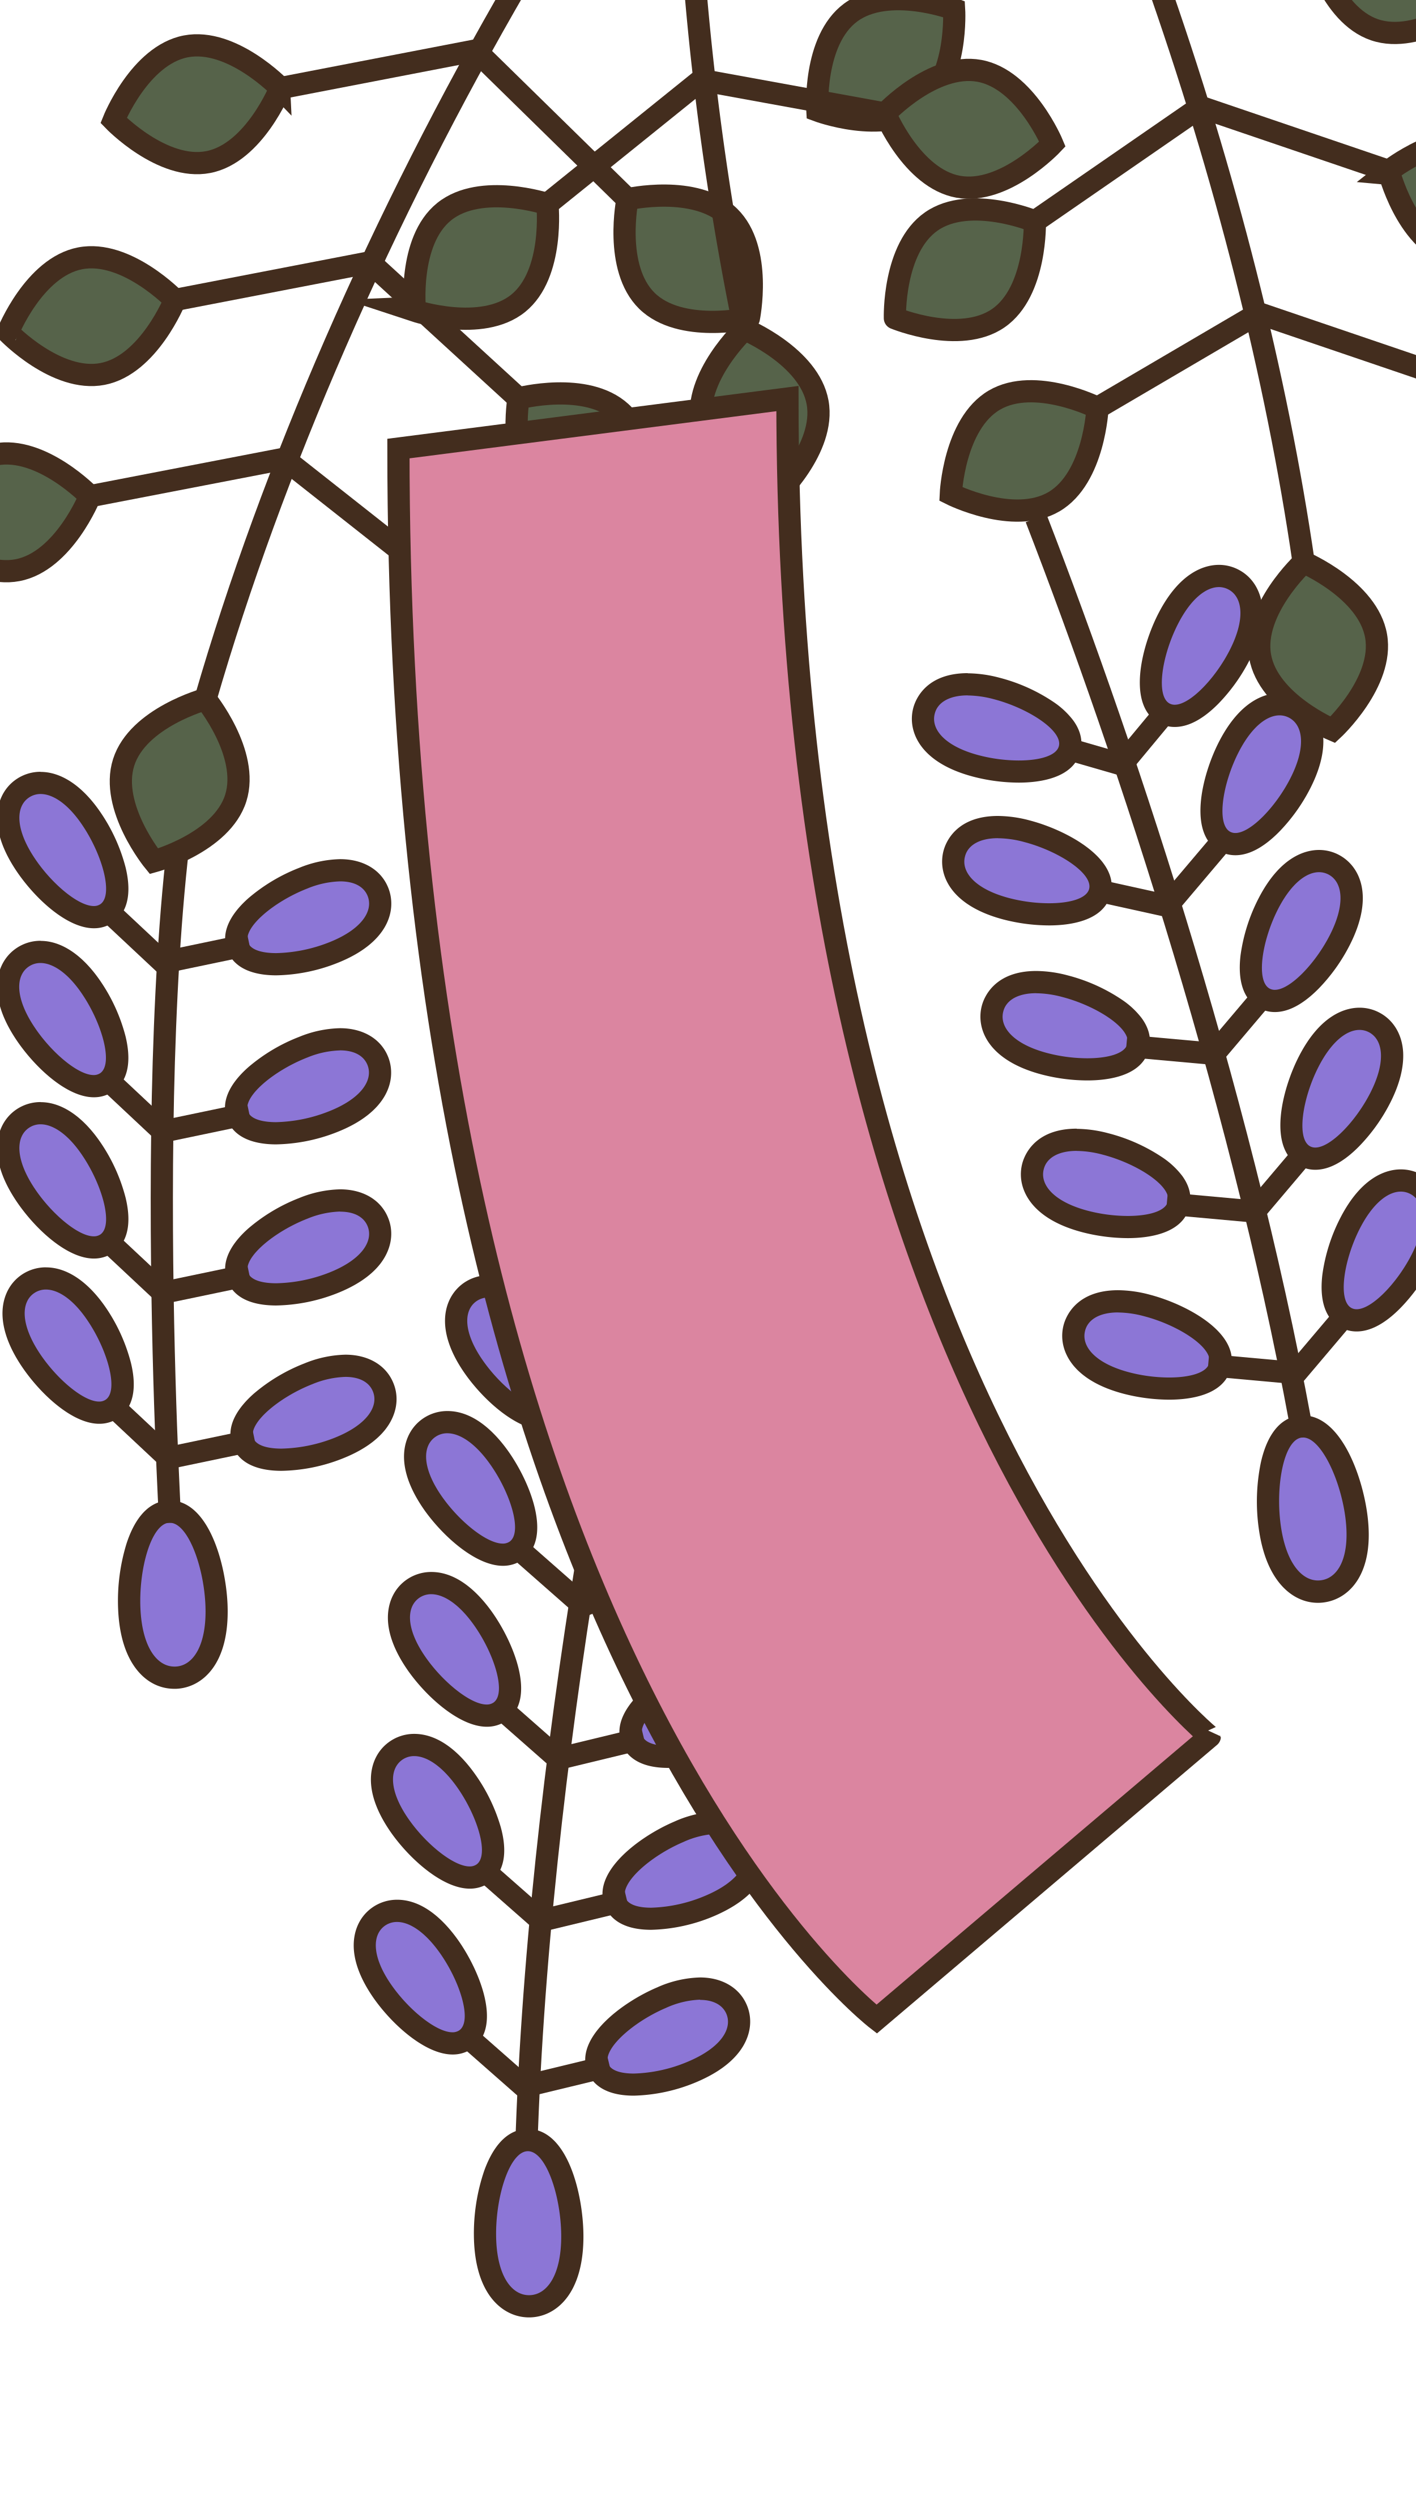 <svg xmlns="http://www.w3.org/2000/svg" width="510" height="900" viewBox="0 0 510 900"><defs><style>.a{fill:#8c76d6;}.b{fill:#432d1e;}.c{fill:none;}.c,.d,.e{stroke:#432d1e;stroke-width:8px;}.c,.d{stroke-miterlimit:10;}.d{fill:#56634a;}.e{fill:#db85a0;stroke-miterlimit:2;}</style></defs><title>41</title><path class="a" d="M33.71,391c-7.75,0-18.47-9.81-24.63-19-6-8.92-9.78-21.45-.91-27.38a11.54,11.54,0,0,1,6.4-1.92c6.25,0,12.84,4.71,18.54,13.26,6.93,10.38,13.36,28.28,5.17,33.75A8.07,8.07,0,0,1,33.71,391Z"/><path class="b" d="M14.57,346.7c4.44,0,10,3.59,15.22,11.48,7.08,10.61,11.06,25,6.26,28.21a4.14,4.14,0,0,1-2.34.65c-5.6,0-15.19-8.1-21.3-17.26-7.09-10.61-6.82-18.62-2-21.83a7.42,7.42,0,0,1,4.18-1.25m0-8A15.44,15.44,0,0,0,6,341.3c-4.82,3.22-7.37,8.78-7,15.25.31,5.45,2.6,11.4,6.79,17.68,6.69,10,18.29,20.81,28,20.81a12.14,12.14,0,0,0,6.79-2c6.72-4.48,6.24-13.27,4.66-19.85a63.25,63.25,0,0,0-8.72-19.45c-6.47-9.7-14.24-15-21.87-15Z"/><path class="a" d="M99.43,408c-9.43,0-12.74-3.43-13.85-6.3-3.58-9.19,12-20.16,23.6-24.68a37.28,37.28,0,0,1,13.27-2.85c6.73,0,11.71,2.88,13.66,7.89,1.59,4.11.73,8.58-2.44,12.58-2.94,3.71-7.66,6.85-14,9.32a59.19,59.19,0,0,1-20.22,4Z"/><path class="b" d="M122.45,378.15c5.21,0,8.64,2,9.93,5.34,2.09,5.38-2.29,12.1-14.18,16.72A55,55,0,0,1,99.43,404c-5.16,0-9.12-1.17-10.13-3.75-2.09-5.38,9.43-14.87,21.33-19.5a33.35,33.35,0,0,1,11.82-2.58m0-8a41,41,0,0,0-14.72,3.13,63.11,63.11,0,0,0-18.3,10.92c-5.08,4.48-10.51,11.4-7.58,18.93C84.69,410.44,93,412,99.43,412a62.48,62.48,0,0,0,21.67-4.31c18.76-7.29,21.82-19.15,18.74-27.08-2.54-6.53-9-10.44-17.39-10.44Z"/><polyline class="c" points="89.76 400.87 58.68 407.36 38.55 388.5"/><path class="a" d="M33.76,449.1c-7.74,0-18.47-9.8-24.62-19-3.8-5.68-5.86-10.95-6.13-15.68-.3-5.1,1.55-9.25,5.22-11.7a11.51,11.51,0,0,1,6.39-1.92c6.26,0,12.84,4.71,18.55,13.26a59.09,59.09,0,0,1,8.15,18.16c2.33,9.68-.34,13.82-3,15.59a8,8,0,0,1-4.56,1.32Z"/><path class="b" d="M14.62,404.77c4.45,0,10,3.58,15.22,11.48,7.09,10.61,11.07,25,6.27,28.21a4.14,4.14,0,0,1-2.35.64c-5.6,0-15.19-8.1-21.3-17.25-7.08-10.61-6.81-18.63-2-21.83a7.41,7.41,0,0,1,4.17-1.25m0-8A15.5,15.5,0,0,0,6,399.36c-4.82,3.22-7.37,8.79-7,15.26.32,5.45,2.61,11.39,6.8,17.67,6.69,10,18.29,20.81,28,20.81a12.18,12.18,0,0,0,6.79-2c6.72-4.49,6.25-13.27,4.66-19.85a63.22,63.22,0,0,0-8.71-19.45c-6.48-9.7-14.24-15-21.88-15Z"/><path class="a" d="M99.49,466c-9.43,0-12.74-3.42-13.86-6.29s-1-7.9,6.5-14.48a59.08,59.08,0,0,1,17.11-10.2,37.23,37.23,0,0,1,13.27-2.85c6.73,0,11.71,2.87,13.65,7.89,1.6,4.1.74,8.57-2.43,12.57-2.94,3.72-7.66,6.85-14,9.33a59.07,59.07,0,0,1-20.21,4Z"/><path class="b" d="M122.51,436.22c5.21,0,8.64,2,9.93,5.34,2.09,5.38-2.29,12.1-14.18,16.72A55,55,0,0,1,99.49,462c-5.17,0-9.13-1.16-10.13-3.74-2.09-5.38,9.43-14.88,21.32-19.5a33.44,33.44,0,0,1,11.83-2.58m0-8a41.18,41.18,0,0,0-14.72,3.12,63.54,63.54,0,0,0-18.31,10.93c-5.07,4.48-10.5,11.4-7.58,18.93C84.75,468.51,93,470,99.49,470a62.59,62.59,0,0,0,21.66-4.3c7-2.74,12.33-6.3,15.71-10.57,4-5.09,5.13-11.11,3-16.51-2.54-6.54-9-10.44-17.38-10.44Z"/><polyline class="c" points="89.81 458.94 58.74 465.42 38.6 446.57"/><path class="a" d="M35.67,508.59c-7.74,0-18.47-9.8-24.62-19-3.8-5.68-5.86-11-6.13-15.68-.3-5.1,1.55-9.25,5.22-11.7a11.43,11.43,0,0,1,6.39-1.92c6.26,0,12.84,4.71,18.55,13.26a59,59,0,0,1,8.15,18.16c2.33,9.68-.34,13.82-3,15.59a8,8,0,0,1-4.57,1.32Z"/><path class="b" d="M16.53,464.26c4.45,0,10,3.58,15.22,11.48,7.09,10.61,11.07,25,6.27,28.2a4.07,4.07,0,0,1-2.35.65c-5.6,0-15.19-8.1-21.3-17.25-7.08-10.61-6.81-18.63-2-21.83a7.41,7.41,0,0,1,4.17-1.25m0-8a15.5,15.5,0,0,0-8.61,2.59c-4.82,3.22-7.37,8.78-7,15.26.32,5.45,2.61,11.39,6.8,17.67,6.69,10,18.29,20.81,28,20.81a12.18,12.18,0,0,0,6.79-2c6.72-4.49,6.25-13.27,4.66-19.85a63.37,63.37,0,0,0-8.71-19.46c-6.48-9.69-14.24-15-21.88-15Z"/><path class="a" d="M101.4,525.53c-9.43,0-12.74-3.42-13.86-6.29-3.57-9.19,12-20.16,23.61-24.68a37.23,37.23,0,0,1,13.27-2.85c6.73,0,11.71,2.87,13.65,7.89,3.87,9.94-6.45,18-16.46,21.9a59.31,59.31,0,0,1-20.21,4Z"/><path class="b" d="M124.42,495.71c5.21,0,8.64,2,9.93,5.34,2.09,5.37-2.29,12.09-14.18,16.72a55,55,0,0,1-18.77,3.76c-5.17,0-9.13-1.16-10.13-3.74-2.09-5.38,9.43-14.88,21.32-19.5a33.44,33.44,0,0,1,11.83-2.58m0-8a41.18,41.18,0,0,0-14.72,3.12,63.54,63.54,0,0,0-18.31,10.93c-5.07,4.48-10.5,11.39-7.58,18.92,2.85,7.32,11.13,8.85,17.59,8.85a62.38,62.38,0,0,0,21.66-4.31c7-2.73,12.33-6.29,15.71-10.56,4-5.09,5.13-11.11,3-16.51-2.54-6.54-9-10.44-17.38-10.44Z"/><polyline class="c" points="91.72 518.42 60.65 524.91 40.52 506.06"/><path class="a" d="M33.76,330.19c-7.74,0-18.47-9.8-24.62-19-6-8.92-9.78-21.45-.91-27.38a11.51,11.51,0,0,1,6.39-1.92c6.26,0,12.84,4.71,18.55,13.26,6.93,10.38,13.36,28.28,5.16,33.75a8,8,0,0,1-4.57,1.32Z"/><path class="b" d="M14.62,285.86c4.45,0,10,3.59,15.22,11.48,7.09,10.61,11.07,25,6.27,28.21a4.14,4.14,0,0,1-2.35.64c-5.6,0-15.19-8.09-21.3-17.25-7.08-10.61-6.81-18.63-2-21.83a7.41,7.41,0,0,1,4.17-1.25m0-8A15.43,15.43,0,0,0,6,280.46c-4.82,3.22-7.37,8.78-7,15.25.32,5.45,2.61,11.4,6.8,17.68,6.69,10,18.29,20.8,28,20.8a12.11,12.11,0,0,0,6.79-2c6.72-4.48,6.25-13.27,4.66-19.85A63.22,63.22,0,0,0,36.5,292.9c-6.48-9.7-14.24-15-21.88-15Z"/><path class="a" d="M99.49,347.14c-9.43,0-12.74-3.43-13.86-6.3s-1-7.89,6.5-14.48a59.3,59.3,0,0,1,17.11-10.2,37.23,37.23,0,0,1,13.27-2.85c6.73,0,11.71,2.88,13.65,7.89,3.87,9.94-6.45,18-16.46,21.9a59.09,59.09,0,0,1-20.21,4Z"/><path class="b" d="M122.51,317.31c5.21,0,8.64,2,9.93,5.34,2.09,5.38-2.29,12.1-14.18,16.72a55,55,0,0,1-18.77,3.77c-5.17,0-9.13-1.17-10.13-3.75-2.09-5.38,9.43-14.88,21.32-19.5a33.44,33.44,0,0,1,11.83-2.58m0-8a41.18,41.18,0,0,0-14.72,3.12,63.54,63.54,0,0,0-18.31,10.93c-5.07,4.48-10.5,11.4-7.58,18.93,2.85,7.31,11.13,8.85,17.59,8.85a62.38,62.38,0,0,0,21.66-4.31c18.77-7.3,21.83-19.15,18.74-27.08-2.54-6.54-9-10.44-17.38-10.44Z"/><polyline class="c" points="89.81 340.03 58.74 346.51 38.6 327.66"/><path class="a" d="M62.82,604.05c-7.35,0-15.49-6.56-16.25-25a65.73,65.73,0,0,1,2.78-22c3.33-10.37,8.11-12.71,11.52-12.85h.33c10.51,0,16.23,20,16.79,33.55.49,11.81-3.06,25.77-14.65,26.25h-.52Z"/><path class="b" d="M61.2,548.24c6.4,0,12.21,15.53,12.79,29.72S69.64,599.78,63.18,600h-.36c-6.31,0-11.67-7.08-12.25-21.13-.59-14.3,4-30.41,10.47-30.67h.16m0-8h-.5c-8.49.35-12.93,8.69-15.16,15.62a70.11,70.11,0,0,0-3,23.38c.33,8.13,2.08,14.77,5.18,19.74,3.65,5.84,9,9.06,15.06,9.06h.69c9.09-.38,19.38-8.57,18.48-30.41-.6-14.46-6.77-37.39-20.79-37.39Z"/><path class="c" d="M74,251.71C49,335.2,61.31,548.23,61.31,548.23"/><line class="d" x1="155.17" y1="206.84" x2="102.63" y2="165.41"/><path class="d" d="M195,179.74c-12.48-11.42-8.26-36.32-8.26-36.32s24.43-6.38,36.91,5,8.26,36.33,8.26,36.33S207.45,191.17,195,179.74Z"/><line class="d" x1="186.72" y1="143.42" x2="133.23" y2="94.44"/><path class="d" d="M233,108.31c-12.08-11.84-7-36.59-7-36.59s24.64-5.55,36.72,6.29,7,36.58,7,36.58S245.12,120.15,233,108.31Z"/><line class="d" x1="226" y1="71.72" x2="171.33" y2="18.17"/><path class="d" d="M-1.7,163.62c16.61-3.2,34.1,15,34.1,15S23,202.07,6.34,205.27s-34.09-15-34.09-15S-18.3,166.83-1.7,163.62Z"/><line class="d" x1="32.4" y1="178.64" x2="102.67" y2="165.08"/><path class="d" d="M28.87,93C45.48,89.78,63,108,63,108s-9.45,23.43-26.05,26.63-34.1-15-34.1-15S12.26,96.19,28.87,93Z"/><line class="d" x1="62.96" y1="108" x2="133.23" y2="94.44"/><path class="d" d="M66.91,16.7c16.61-3.21,34.09,15,34.09,15S91.56,55.15,75,58.35s-34.09-15-34.09-15S50.3,19.91,66.91,16.7Z"/><line class="d" x1="101" y1="31.72" x2="171.28" y2="18.16"/><path class="c" d="M74,251.71C97.91,169.19,137.36,78.39,186.71-6.39"/><path class="d" d="M44.54,274.46C49.67,258.34,74,251.71,74,251.71s16,19.51,10.91,35.62-29.5,22.75-29.5,22.75S39.4,290.58,44.54,274.46Z"/><path class="d" d="M379.6,180.63c14.59-8.56,15.69-33.79,15.69-33.79s-22.56-11.35-37.15-2.79-15.69,33.79-15.69,33.79S365,189.19,379.6,180.63Z"/><line class="d" x1="395.29" y1="146.84" x2="453" y2="112.99"/><path class="d" d="M359.56,114.55c13.92-9.61,13.16-34.85,13.16-34.85s-23.33-9.66-37.25,0-13.16,34.85-13.16,34.85S345.64,124.16,359.56,114.55Z"/><line class="d" x1="372.72" y1="79.7" x2="432.4" y2="38.5"/><path class="d" d="M331.64,38.58c13.59-10.07,12-35.27,12-35.27S320-5.57,306.38,4.51s-12,35.28-12,35.28S318.05,48.66,331.64,38.58Z"/><line class="d" x1="520.77" y1="135.7" x2="453.01" y2="112.66"/><path class="d" d="M536,51.33c-16-5.45-35.82,10.22-35.82,10.22S506.31,86,522.32,91.49s35.83-10.22,35.83-10.22S552,56.78,536,51.33Z"/><line class="d" x1="500.16" y1="61.55" x2="432.4" y2="38.5"/><path class="d" d="M508.73-29.44c-16-5.44-35.82,10.22-35.82,10.22s6.15,24.5,22.16,29.94S530.9.51,530.9.51,524.75-24,508.73-29.44Z"/><path class="c" d="M469.52,202.39c-9.69-66.64-28.15-139.61-53.64-211.75"/><path class="d" d="M495.63,229c-2.88-16.67-26.11-26.57-26.11-26.57s-18.57,17.13-15.68,33.8S480,262.75,480,262.75,498.52,245.63,495.63,229Z"/><path class="d" d="M345.12,67.23c-16.64-3-26.33-26.36-26.33-26.36s17.29-18.4,33.93-15.37,26.33,26.35,26.33,26.35S361.76,70.26,345.12,67.23Z"/><line class="d" x1="318.79" y1="40.87" x2="252.96" y2="28.88"/><path class="d" d="M160,76.18c13.18-10.61,37.16-2.7,37.16-2.7s2.63,25.12-10.54,35.73-37.16,2.7-37.16,2.7S146.78,86.79,160,76.18Z"/><line class="d" x1="197.11" y1="73.48" x2="252.84" y2="28.58"/><path class="c" d="M268.14,118.53A1051.67,1051.67,0,0,1,250.23-6.39"/><path class="d" d="M252.73,152.44c-3-16.64,15.41-33.91,15.41-33.91s23.31,9.71,26.33,26.35-15.42,33.92-15.42,33.92S255.74,169.09,252.73,152.44Z"/><path class="c" d="M373.16,186.56c33.43,86.23,76.45,217.17,97.18,336.53"/><path class="a" d="M423.13,257.72a7.76,7.76,0,0,1-3.62-.85c-2.84-1.45-6-5.25-4.77-15.14a59,59,0,0,1,6-19c5.08-9.92,11.57-15.39,18.27-15.39a11.27,11.27,0,0,1,5.19,1.26c3.93,2,6.25,5.92,6.54,11,.27,4.73-1.17,10.21-4.28,16.29C441.06,246.49,431,257.72,423.13,257.72Z"/><path class="b" d="M439,211.36a7.29,7.29,0,0,1,3.37.82c5.14,2.63,6.33,10.56.52,21.92-5.2,10.16-14.26,19.62-19.78,19.62a3.85,3.85,0,0,1-1.8-.41c-5.14-2.63-2.84-17.38,3-28.74,4.62-9,10.09-13.21,14.71-13.21m0-8h0c-4.8,0-14,2.29-21.83,17.56-6.16,12-11.47,33.39.49,39.51a11.77,11.77,0,0,0,5.45,1.29c4.91,0,10.19-2.82,15.69-8.37A64.5,64.5,0,0,0,450,237.74c3.44-6.72,5-12.89,4.71-18.34-.37-6.47-3.54-11.7-8.7-14.34a15.16,15.16,0,0,0-7-1.7Z"/><path class="a" d="M444.93,303.9a7.91,7.91,0,0,1-3.62-.85c-2.83-1.45-6-5.26-4.76-15.14a59.3,59.3,0,0,1,6-19c5.08-9.92,11.57-15.38,18.28-15.38a11.29,11.29,0,0,1,5.19,1.25c3.93,2,6.25,5.92,6.54,11,.27,4.72-1.17,10.2-4.28,16.28C462.87,292.66,452.84,303.9,444.93,303.9Z"/><path class="b" d="M460.83,257.54a7.28,7.28,0,0,1,3.37.81c5.14,2.63,6.33,10.56.52,21.92-5.21,10.16-14.26,19.63-19.79,19.63a4,4,0,0,1-1.79-.41c-5.14-2.63-2.84-17.38,3-28.74,4.63-9,10.09-13.21,14.72-13.21m0-8h0c-4.8,0-14,2.28-21.84,17.56-6.15,12-11.46,33.38.5,39.51a11.88,11.88,0,0,0,5.44,1.29c4.91,0,10.19-2.82,15.7-8.37a64.7,64.7,0,0,0,11.21-15.61c9.17-17.92,3.58-28.81-4-32.69a15.33,15.33,0,0,0-7-1.69Z"/><path class="a" d="M459.15,360.38a7.91,7.91,0,0,1-3.62-.85c-8.77-4.49-4.45-23,1.24-34.13,5.08-9.92,11.57-15.38,18.28-15.38a11.29,11.29,0,0,1,5.19,1.25c3.92,2,6.24,5.92,6.54,11,.27,4.73-1.17,10.21-4.29,16.28C477.08,349.14,467.06,360.38,459.15,360.38Z"/><path class="b" d="M475.05,314a7.31,7.31,0,0,1,3.37.81c5.13,2.63,6.33,10.56.51,21.92-5.2,10.16-14.25,19.63-19.78,19.63a3.9,3.9,0,0,1-1.8-.41c-5.13-2.63-2.84-17.38,3-28.74,4.63-9,10.09-13.21,14.72-13.21m0-8h0c-4.8,0-14,2.28-21.84,17.56a63.49,63.49,0,0,0-6.42,20.33c-.81,6.72-.27,15.5,6.92,19.18a11.88,11.88,0,0,0,5.44,1.29c4.91,0,10.19-2.82,15.7-8.37a64.39,64.39,0,0,0,11.2-15.61c9.18-17.92,3.59-28.81-4-32.69a15.26,15.26,0,0,0-7-1.69Z"/><path class="a" d="M391.59,385a62.24,62.24,0,0,1-15.25-2c-10.39-2.71-21.57-9.54-18.87-19.86,1.56-6,7.45-9.58,15.76-9.58a41.58,41.58,0,0,1,10.4,1.48,59.17,59.17,0,0,1,18.17,8.16c8.17,5.68,8.93,10.55,8.12,13.63C408.55,382.11,402,385,391.59,385Z"/><path class="b" d="M373.23,357.59a37.79,37.79,0,0,1,9.39,1.35c12.35,3.22,24.89,11.33,23.43,16.91-.9,3.47-7,5.15-14.46,5.15a57.86,57.86,0,0,1-14.24-1.84c-12.35-3.22-17.47-9.39-16-15,1-4,5.14-6.59,11.89-6.59m0-8h0c-15.18,0-18.87,9.63-19.63,12.57-2.15,8.24,2.25,19.66,21.73,24.74a66.06,66.06,0,0,0,16.26,2.1c7.21,0,19.68-1.44,22.2-11.13.68-2.6.78-6.66-2.58-11.28a29.82,29.82,0,0,0-7.13-6.65,63.24,63.24,0,0,0-19.44-8.74,45.38,45.38,0,0,0-11.41-1.61Z"/><path class="a" d="M377.81,329.19a62.26,62.26,0,0,1-15.26-2c-6.61-1.73-11.65-4.3-15-7.65-3.61-3.61-5-7.95-3.87-12.21,1.57-6,7.46-9.58,15.76-9.58a41.66,41.66,0,0,1,10.41,1.48A59,59,0,0,1,388,307.41c8.18,5.69,8.93,10.55,8.13,13.64C394.77,326.3,388.26,329.19,377.81,329.19Z"/><path class="b" d="M359.44,301.78a37.33,37.33,0,0,1,9.4,1.35c12.35,3.22,24.89,11.32,23.43,16.91-.91,3.47-7,5.15-14.46,5.15a57.94,57.94,0,0,1-14.25-1.84c-12.35-3.22-17.47-9.4-16-15,1-4,5.14-6.59,11.89-6.59m0-8h0c-15.17,0-18.86,9.62-19.63,12.57-2.15,8.24,2.25,19.66,21.73,24.74a66.56,66.56,0,0,0,16.27,2.1c7.21,0,19.67-1.45,22.2-11.13,3.39-13-16.08-23.26-29.15-26.67a45.39,45.39,0,0,0-11.42-1.61Z"/><path class="a" d="M366.91,277.79a61.78,61.78,0,0,1-15.25-2c-10.39-2.71-21.57-9.53-18.88-19.85,1.57-6,7.46-9.58,15.76-9.58A41.55,41.55,0,0,1,359,247.85c12.08,3.15,28.78,12.26,26.29,21.79C383.87,274.89,377.36,277.79,366.91,277.79Z"/><path class="b" d="M348.54,250.38a37.74,37.74,0,0,1,9.4,1.34c12.35,3.22,24.89,11.33,23.43,16.91-.9,3.48-7,5.16-14.46,5.16a57.88,57.88,0,0,1-14.24-1.85c-12.35-3.22-17.47-9.39-16-15,1-4,5.15-6.59,11.89-6.59m0-8h0c-15.18,0-18.87,9.62-19.64,12.57-2.15,8.23,2.26,19.65,21.74,24.73a66,66,0,0,0,16.26,2.11c7.21,0,19.68-1.45,22.2-11.14.68-2.59.78-6.66-2.58-11.27a29.81,29.81,0,0,0-7.13-6.65A63.13,63.13,0,0,0,360,244a45.8,45.8,0,0,0-11.41-1.6Z"/><polyline class="c" points="385.71 269.94 404.06 275.24 418.47 257.89"/><polyline class="c" points="394.32 320.39 420.44 326.15 439.34 303.83"/><polyline class="c" points="405.68 376.54 437.29 379.4 455.12 358.35"/><path class="a" d="M473.73,417.14a7.78,7.78,0,0,1-3.62-.85c-2.84-1.45-6-5.25-4.77-15.13a59.17,59.17,0,0,1,6-19c5.08-9.92,11.57-15.38,18.28-15.38a11.29,11.29,0,0,1,5.19,1.25c9.49,4.86,7.15,17.74,2.25,27.3C491.66,405.91,481.64,417.14,473.73,417.14Z"/><path class="b" d="M489.63,370.79a7.31,7.31,0,0,1,3.37.81c5.13,2.63,6.33,10.56.51,21.92-5.2,10.16-14.25,19.62-19.78,19.62a3.9,3.9,0,0,1-1.8-.41c-5.13-2.63-2.84-17.38,3-28.74,4.63-9,10.09-13.2,14.72-13.2m0-8h0c-4.8,0-14,2.28-21.84,17.56-6.16,12-11.47,33.38.5,39.5a11.76,11.76,0,0,0,5.44,1.29c4.91,0,10.19-2.81,15.69-8.37a64.23,64.23,0,0,0,11.21-15.61c3.44-6.72,5-12.89,4.72-18.34-.37-6.47-3.55-11.7-8.71-14.34a15.14,15.14,0,0,0-7-1.69Z"/><path class="a" d="M406.17,441.77a62.24,62.24,0,0,1-15.25-2c-6.61-1.73-11.66-4.3-15-7.65-3.61-3.61-5-7.95-3.88-12.21,1.57-6,7.46-9.58,15.77-9.58a42,42,0,0,1,10.4,1.47c12.08,3.16,28.78,12.26,26.29,21.8C423.13,438.88,416.62,441.77,406.17,441.77Z"/><path class="b" d="M387.81,414.36a37.32,37.32,0,0,1,9.39,1.35c12.35,3.22,24.89,11.32,23.43,16.91-.9,3.47-7,5.15-14.46,5.15a57.86,57.86,0,0,1-14.24-1.84c-12.35-3.22-17.47-9.4-16-15,1-4,5.14-6.59,11.89-6.59m0-8h0c-15.18,0-18.87,9.62-19.64,12.57-1.46,5.61.33,11.46,4.92,16.05,3.85,3.86,9.51,6.78,16.82,8.69a66.54,66.54,0,0,0,16.26,2.1c7.21,0,19.68-1.45,22.2-11.13.68-2.6.78-6.67-2.58-11.28a29.82,29.82,0,0,0-7.13-6.65A63.26,63.26,0,0,0,399.22,408a45.8,45.8,0,0,0-11.41-1.6Z"/><polyline class="c" points="420.25 433.3 451.87 436.17 469.7 415.12"/><path class="a" d="M488.62,475.3a7.9,7.9,0,0,1-3.62-.84c-2.84-1.46-6-5.26-4.77-15.14a58.93,58.93,0,0,1,6-19c5.08-9.92,11.57-15.38,18.27-15.38a11.33,11.33,0,0,1,5.2,1.25c9.49,4.86,7.14,17.74,2.25,27.3C506.55,464.07,496.53,475.3,488.62,475.3Z"/><path class="b" d="M504.51,429a7.28,7.28,0,0,1,3.37.81c5.14,2.63,6.34,10.56.52,21.92-5.2,10.16-14.25,19.62-19.78,19.62a3.87,3.87,0,0,1-1.8-.41c-5.14-2.63-2.84-17.38,3-28.74,4.63-9,10.09-13.2,14.71-13.2m0-8h0c-4.79,0-14,2.28-21.83,17.56a63.36,63.36,0,0,0-6.42,20.32c-.81,6.72-.28,15.5,6.92,19.19a11.84,11.84,0,0,0,5.44,1.28c4.91,0,10.19-2.81,15.69-8.37a64.5,64.5,0,0,0,11.21-15.61c3.44-6.72,5-12.89,4.72-18.33-.38-6.48-3.55-11.71-8.71-14.35a15.26,15.26,0,0,0-7-1.69Z"/><path class="a" d="M421.06,499.93a62.24,62.24,0,0,1-15.25-2c-10.39-2.71-21.57-9.54-18.88-19.86,1.57-6,7.46-9.58,15.77-9.58A41.58,41.58,0,0,1,413.1,470c12.08,3.15,28.78,12.25,26.29,21.79C438,497,431.51,499.93,421.06,499.93Z"/><path class="b" d="M402.69,472.52a37.33,37.33,0,0,1,9.4,1.35c12.35,3.22,24.89,11.32,23.43,16.91-.9,3.47-7,5.15-14.46,5.15a57.86,57.86,0,0,1-14.24-1.84c-12.35-3.22-17.47-9.39-16-15,1-4,5.15-6.59,11.89-6.59m0-8h0c-15.18,0-18.87,9.62-19.64,12.57-1.46,5.61.33,11.46,4.91,16.05,3.86,3.86,9.52,6.78,16.83,8.69a66.48,66.48,0,0,0,16.26,2.1c7.21,0,19.68-1.45,22.2-11.13,3.4-13-16.08-23.26-29.15-26.67a45.38,45.38,0,0,0-11.41-1.61Z"/><polyline class="c" points="435.14 491.46 466.76 494.33 484.59 473.28"/><path class="a" d="M474.69,573c-10.44,0-15.82-12.07-17.37-23.37a65.78,65.78,0,0,1,.68-22.15c2.33-10.64,6.86-13.42,10.25-13.89a9.79,9.79,0,0,1,1.08-.07c4.59,0,9,3.87,12.79,11.19a66.42,66.42,0,0,1,6.35,20.65c1.61,11.71-.6,25.94-12.09,27.52A12,12,0,0,1,474.69,573Z"/><path class="b" d="M469.33,517.53c6.28,0,13.29,14.6,15.18,28.39,1.94,14.18-2.27,22.13-8.68,23a8.74,8.74,0,0,1-1.14.08c-6,0-11.58-6.57-13.41-19.91-1.94-14.18,1.1-30.65,7.51-31.53a3.27,3.27,0,0,1,.54,0m0-8a12.75,12.75,0,0,0-1.63.11c-8.42,1.16-12.05,9.88-13.61,17a69.93,69.93,0,0,0-.73,23.56c1.05,7.69,3.26,13.93,6.57,18.53,3.83,5.34,9.08,8.29,14.76,8.29a15.21,15.21,0,0,0,2.23-.16c9-1.23,18.48-10.36,15.51-32-1.94-14.19-9.7-35.3-23.1-35.3Z"/><path class="c" d="M211.57,560.74C200.23,630.59,191.18,708,189.36,780.16"/><path class="a" d="M195.88,510.84c-7.79,0-18.42-9.18-24.9-18.25-6.24-8.74-10.44-21.14-1.76-27.34a11.5,11.5,0,0,1,6.72-2.13c6.13,0,12.73,4.5,18.56,12.68a59.29,59.29,0,0,1,8.72,17.9c2.63,9.6.09,13.82-2.5,15.67a8.11,8.11,0,0,1-4.84,1.47Z"/><path class="b" d="M175.94,467.12c4.4,0,9.9,3.43,15.31,11,7.41,10.39,11.84,24.65,7.14,28a4.24,4.24,0,0,1-2.51.72c-5.63,0-15.32-7.72-21.64-16.58-7.42-10.38-7.4-18.4-2.7-21.76a7.49,7.49,0,0,1,4.4-1.38m0-8a15.53,15.53,0,0,0-9.05,2.87c-6.92,4.95-10.86,16.54.83,32.92,6.86,9.6,18.59,19.93,28.16,19.93a12.2,12.2,0,0,0,7.16-2.21c10.94-7.81,2.57-28.16-5.28-39.16-4.68-6.54-12.26-14.35-21.82-14.35Z"/><path class="a" d="M181.06,559.71c-7.79,0-18.42-9.18-24.9-18.25-4-5.56-6.19-10.77-6.62-15.49-.45-5.08,1.27-9.29,4.86-11.85a11.47,11.47,0,0,1,6.71-2.13c6.14,0,12.74,4.5,18.57,12.67,7.25,10.16,14.24,27.85,6.22,33.58a8.11,8.11,0,0,1-4.84,1.47Z"/><path class="b" d="M161.11,516c4.41,0,9.91,3.43,15.31,11,7.42,10.39,11.85,24.64,7.15,28a4.24,4.24,0,0,1-2.51.72c-5.63,0-15.32-7.72-21.64-16.58-7.42-10.39-7.4-18.41-2.7-21.76a7.41,7.41,0,0,1,4.39-1.38m0-8a15.45,15.45,0,0,0-9,2.87c-4.72,3.37-7.09,9-6.51,15.47.49,5.43,3,11.3,7.34,17.45,6.86,9.6,18.59,19.93,28.16,19.93a12.27,12.27,0,0,0,7.16-2.21c10.94-7.81,2.56-28.16-5.28-39.16-4.68-6.55-12.26-14.35-21.83-14.35Z"/><path class="a" d="M175.25,617.66c-7.79,0-18.42-9.18-24.89-18.25-6.24-8.74-10.45-21.14-1.77-27.34a11.5,11.5,0,0,1,6.72-2.13c6.14,0,12.73,4.5,18.57,12.68a59,59,0,0,1,8.71,17.9c2.64,9.6.1,13.82-2.5,15.67a8.08,8.08,0,0,1-4.83,1.47Z"/><path class="b" d="M155.31,573.94c4.4,0,9.91,3.43,15.31,11,7.42,10.39,11.85,24.65,7.15,28a4.24,4.24,0,0,1-2.51.72c-5.63,0-15.32-7.72-21.65-16.58-7.41-10.38-7.39-18.4-2.69-21.76a7.46,7.46,0,0,1,4.39-1.38m0-8a15.52,15.52,0,0,0-9,2.87c-4.72,3.37-7.09,9-6.52,15.47.49,5.44,3,11.31,7.35,17.45,6.85,9.6,18.59,19.93,28.16,19.93a12.22,12.22,0,0,0,7.16-2.21c10.94-7.81,2.56-28.16-5.29-39.16-4.67-6.54-12.25-14.35-21.82-14.35Z"/><path class="a" d="M240.65,632.55c-8.6,0-11.77-3.2-12.91-5.88-1.24-2.93-1.21-7.86,6-14.67a59.23,59.23,0,0,1,16.77-10.73A36.16,36.16,0,0,1,264.47,598c6.35,0,11.15,2.72,13.17,7.47,1.72,4.06,1,8.55-2.05,12.65-2.82,3.8-7.43,7.08-13.72,9.75a57.5,57.5,0,0,1-21.22,4.69Z"/><path class="b" d="M264.47,602c4.88,0,8.15,1.9,9.49,5,2.25,5.31-1.91,12.16-13.65,17.15a53.75,53.75,0,0,1-19.66,4.37c-4.67,0-8.21-1.06-9.22-3.44-2.26-5.31,8.95-15.17,20.7-20.16a32.45,32.45,0,0,1,12.34-3m0-8a40.06,40.06,0,0,0-15.47,3.6,63.06,63.06,0,0,0-17.95,11.49c-4.93,4.64-10.15,11.72-7,19.16,1.62,3.79,5.8,8.31,16.59,8.31a61.94,61.94,0,0,0,22.79-5c18.52-7.88,21.21-19.82,17.88-27.65-2.64-6.21-8.94-9.91-16.85-9.91Z"/><polyline class="c" points="217.62 575.11 209.93 578.04 187.97 558.73"/><polyline class="c" points="231.9 625.73 201.04 633.19 180.33 614.97"/><path class="a" d="M169.13,676c-7.79,0-18.42-9.19-24.9-18.25-6.23-8.74-10.44-21.15-1.76-27.34a11.5,11.5,0,0,1,6.72-2.13c6.14,0,12.73,4.5,18.57,12.67a59.07,59.07,0,0,1,8.71,17.91c2.63,9.6.09,13.82-2.5,15.67a8.08,8.08,0,0,1-4.83,1.47Z"/><path class="b" d="M149.19,632.23c4.4,0,9.9,3.43,15.31,11,7.41,10.39,11.84,24.64,7.15,28a4.25,4.25,0,0,1-2.52.72c-5.62,0-15.32-7.72-21.64-16.58C140.08,645,140.1,637,144.8,633.61a7.39,7.39,0,0,1,4.39-1.38m0-8a15.43,15.43,0,0,0-9,2.87c-4.72,3.37-7.1,9-6.52,15.47.49,5.43,3,11.3,7.35,17.45,6.85,9.6,18.59,19.93,28.15,19.93a12.3,12.3,0,0,0,7.17-2.21c6.57-4.7,5.82-13.46,4-20A63.27,63.27,0,0,0,171,638.58c-4.67-6.55-12.25-14.35-21.82-14.35Z"/><path class="a" d="M234.53,690.84c-8.6,0-11.77-3.2-12.91-5.88-3.85-9.07,11.34-20.52,22.82-25.4a36.16,36.16,0,0,1,13.91-3.28c6.35,0,11.15,2.72,13.17,7.47,1.72,4,1,8.54-2,12.64-2.82,3.81-7.44,7.09-13.72,9.76a57.5,57.5,0,0,1-21.22,4.69Z"/><path class="b" d="M258.35,660.28c4.88,0,8.15,1.9,9.48,5,2.26,5.31-1.9,12.17-13.65,17.16a53.66,53.66,0,0,1-19.65,4.37c-4.67,0-8.21-1.07-9.23-3.45-2.25-5.31,9-15.16,20.71-20.15a32.26,32.26,0,0,1,12.34-3m0-8a40.06,40.06,0,0,0-15.47,3.6c-12.43,5.28-30.2,18.28-24.94,30.64,1.61,3.8,5.8,8.32,16.59,8.32a61.66,61.66,0,0,0,22.78-5c6.95-3,12.12-6.67,15.38-11.05,3.86-5.21,4.78-11.26,2.51-16.6-2.64-6.2-8.94-9.9-16.85-9.9Z"/><polyline class="c" points="225.78 684.02 194.92 691.47 174.21 673.26"/><path class="a" d="M162.91,735.66c-7.79,0-18.42-9.18-24.9-18.25-4-5.56-6.19-10.77-6.62-15.49-.45-5.08,1.27-9.29,4.86-11.85a11.5,11.5,0,0,1,6.72-2.13c6.14,0,12.73,4.5,18.56,12.68,7.25,10.15,14.24,27.85,6.22,33.58a8.18,8.18,0,0,1-4.84,1.46Z"/><path class="b" d="M143,691.94c4.4,0,9.9,3.43,15.31,11,7.41,10.39,11.84,24.65,7.14,28a4.24,4.24,0,0,1-2.51.72c-5.63,0-15.32-7.72-21.64-16.58-7.42-10.38-7.39-18.4-2.7-21.76a7.51,7.51,0,0,1,4.4-1.38m0-8a15.5,15.5,0,0,0-9,2.87c-4.72,3.37-7.1,9-6.52,15.47.49,5.44,3,11.31,7.35,17.45,6.85,9.6,18.58,19.93,28.15,19.93a12.18,12.18,0,0,0,7.16-2.21c10.94-7.81,2.57-28.16-5.28-39.16-4.68-6.54-12.25-14.35-21.82-14.35Z"/><path class="a" d="M228.3,750.55c-8.6,0-11.76-3.2-12.9-5.88-1.25-2.93-1.21-7.86,6-14.67a59.29,59.29,0,0,1,16.78-10.73A36.08,36.08,0,0,1,252.13,716c6.35,0,11.14,2.72,13.16,7.47,4.18,9.82-5.88,18.2-15.76,22.4a57.55,57.55,0,0,1-21.23,4.69Z"/><path class="b" d="M252.13,720c4.87,0,8.15,1.9,9.48,5,2.26,5.31-1.9,12.16-13.65,17.15a53.67,53.67,0,0,1-19.66,4.37c-4.66,0-8.21-1.06-9.22-3.44-2.26-5.31,9-15.17,20.7-20.16a32.53,32.53,0,0,1,12.35-3m0-8a40.1,40.1,0,0,0-15.48,3.6c-12.43,5.28-30.19,18.28-24.93,30.65,1.61,3.79,5.8,8.31,16.58,8.31a61.85,61.85,0,0,0,22.79-5c7-3,12.12-6.68,15.37-11.06,3.87-5.21,4.78-11.26,2.51-16.59-2.63-6.21-8.93-9.91-16.84-9.91Z"/><polyline class="c" points="219.56 743.73 188.7 751.19 167.98 732.97"/><path class="a" d="M190.54,830.31c-11.5,0-15.73-13.71-15.86-25.45-.14-13.8,4.64-34.27,15.36-34.39s15.94,20.32,16.09,34.06c.12,11.81-3.85,25.66-15.45,25.78Z"/><path class="b" d="M190.13,774.47c6.45,0,11.85,15.81,12,30.1s-5,21.67-11.5,21.74h-.09c-6.43,0-11.71-7.25-11.86-21.5s4.93-30.27,11.41-30.34h0m0-8H190c-8.5.09-13.19,8.29-15.64,15.15a70.19,70.19,0,0,0-3.68,23.28c.09,8.25,1.67,15,4.71,20.1,3.52,5.92,9.05,9.31,15.15,9.31h.18c9.09-.09,19.64-8,19.41-29.83-.16-14.69-5.73-38-20-38Z"/><path class="e" d="M315.74,726.92l120-101.76S283.61,501.67,283.61,143.49l-140.11,18C143.5,594.35,315.74,726.92,315.74,726.92Z"/></svg>